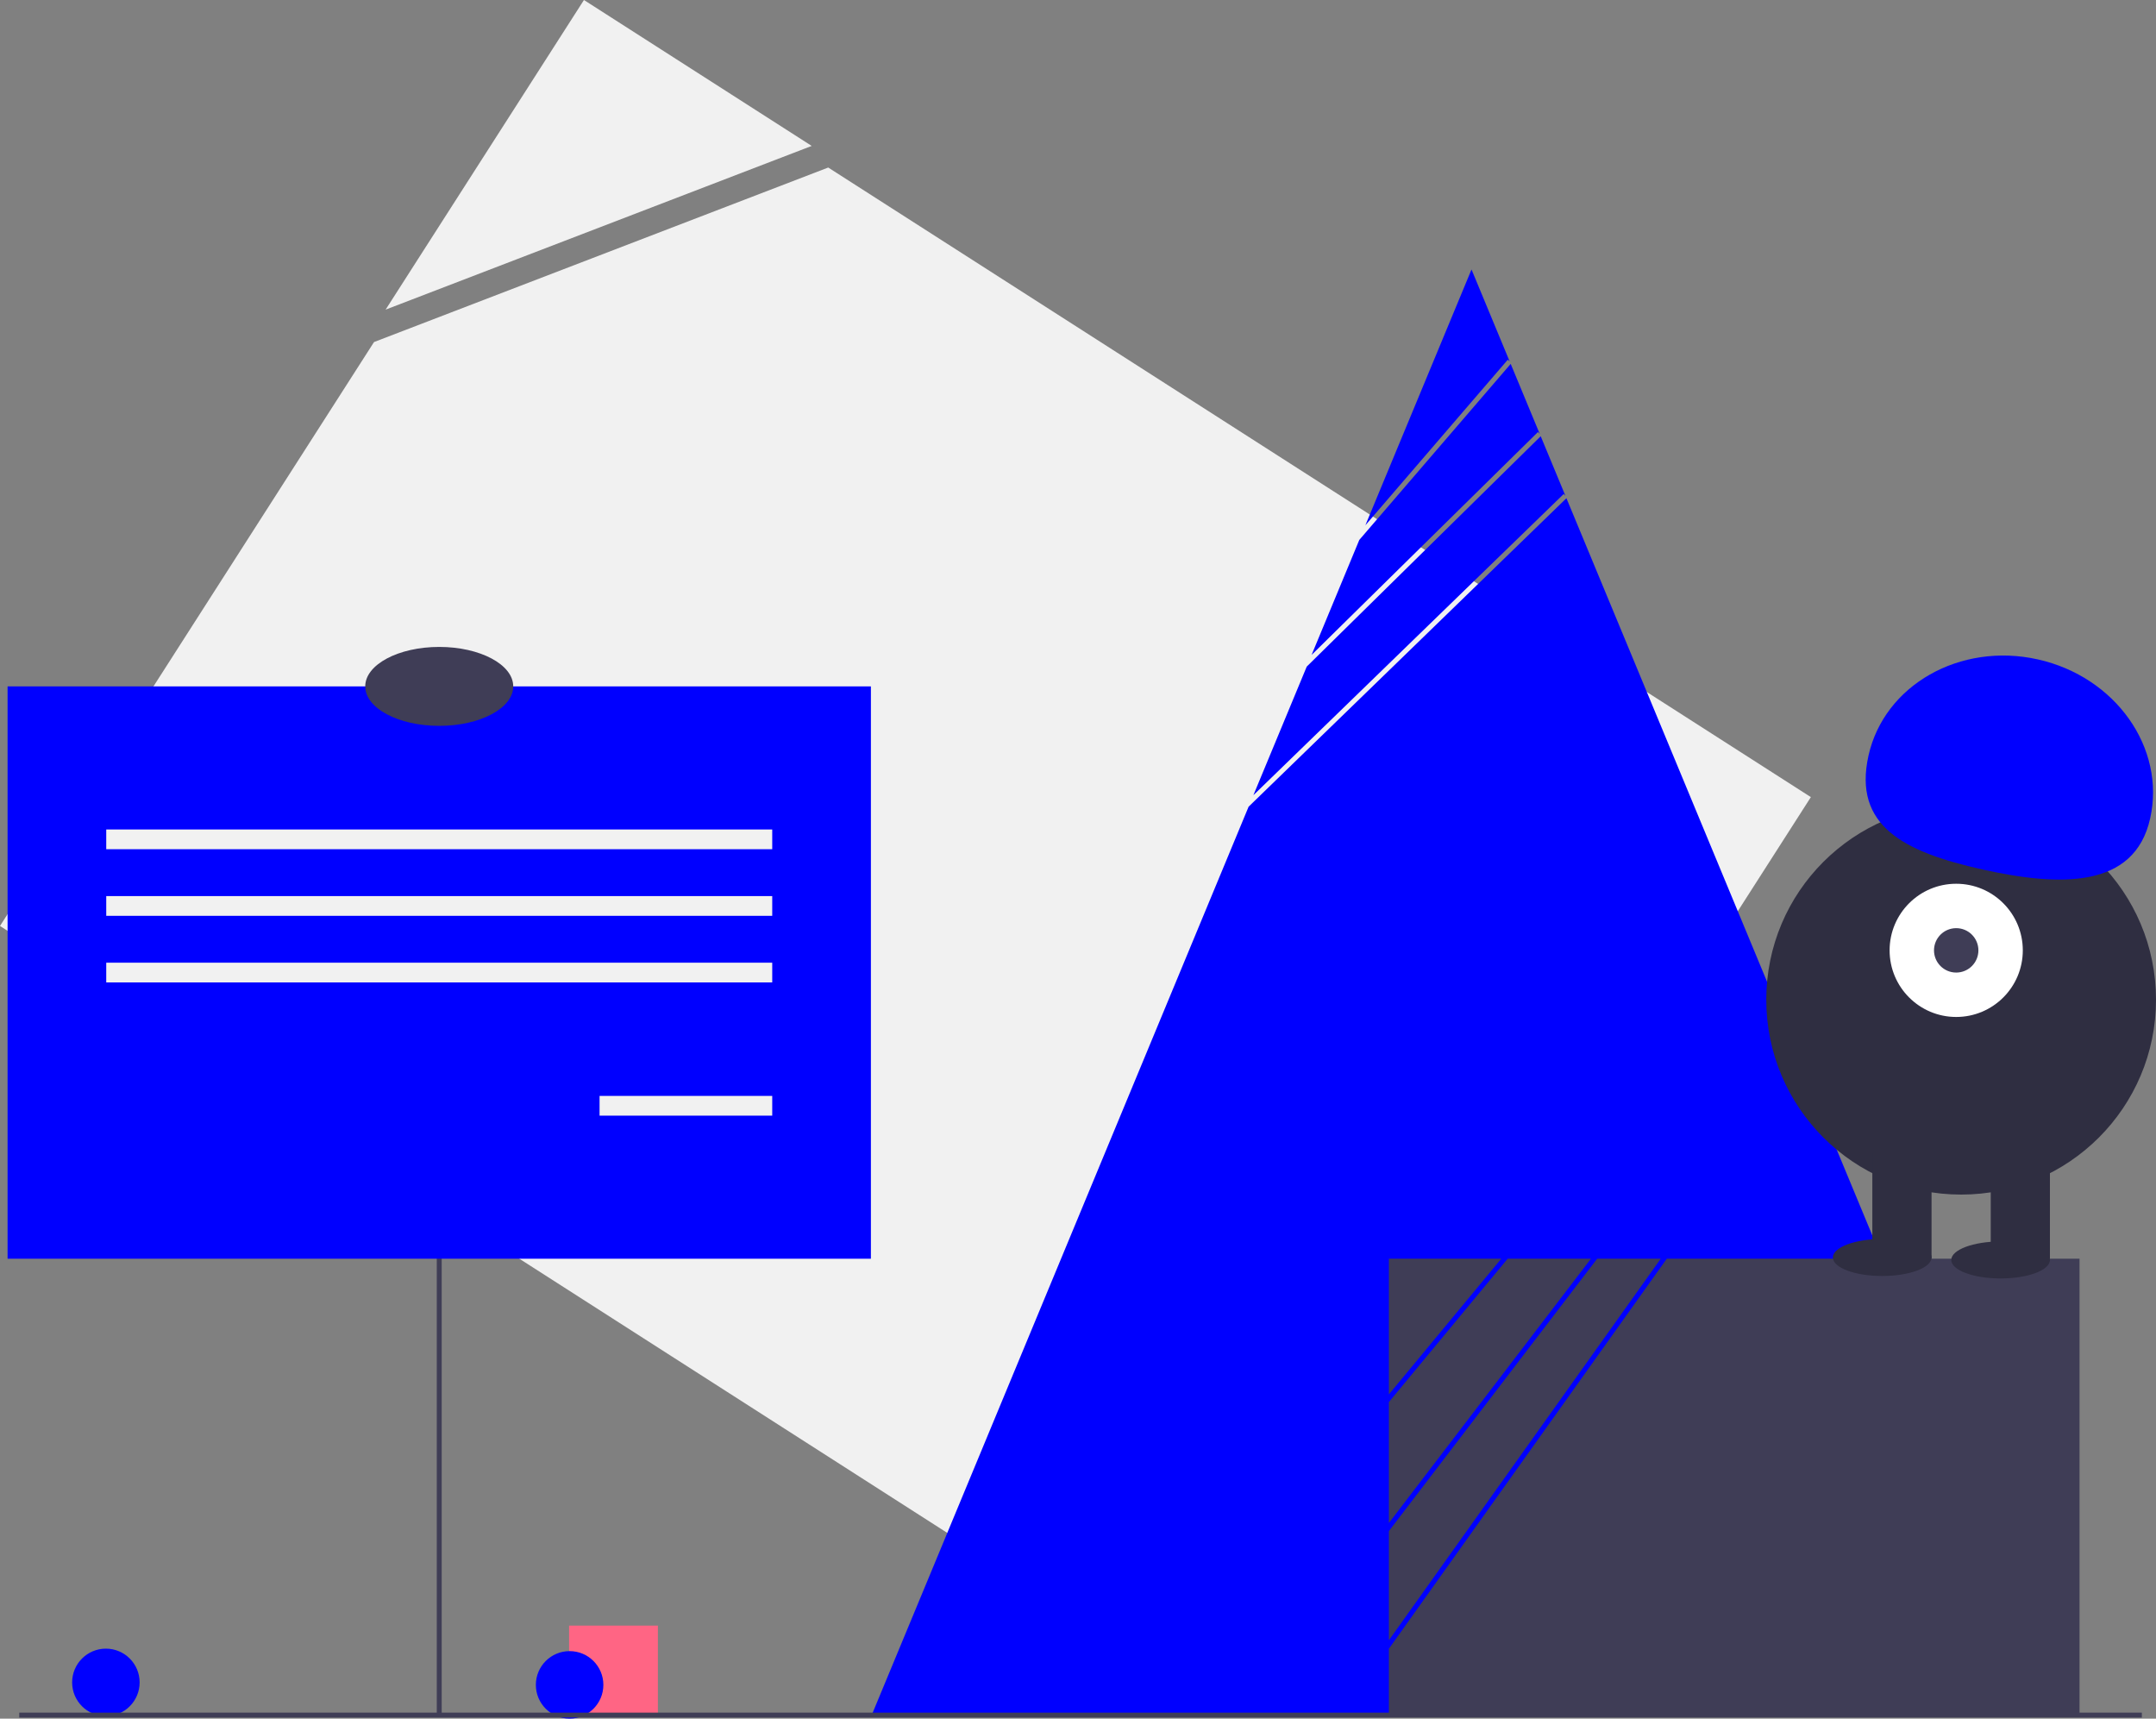 <svg id="ab6d4b78-a8f6-485a-afcf-f519a4f8db63" data-name="Layer 1" xmlns="http://www.w3.org/2000/svg" width="874.073" height="696.664" viewBox="0 0 874.073 696.664"><rect x="0" y="0" width="874.073" height="696.664" fill="#808080" stroke="none"/><title>reminder</title><circle cx="42.928" cy="681.978" r="13.685" fill="#0000ff"/><rect x="230.72" y="658.953" width="36" height="36" fill="#ff6584"/><circle cx="230.928" cy="682.978" r="13.685" fill="#0000ff"/><polygon points="236.741 0 156.336 125.51 329.073 59.15 236.741 0" fill="#f1f1f1"/><polygon points="335.775 67.912 151.635 138.653 0 375.352 496.8 693.612 734.147 323.117 335.775 67.912" fill="#f1f1f1"/><polygon points="633.944 200.247 634.64 200.964 624.625 176.833 529.768 270.217 508.139 322.339 633.944 200.247" fill="#0000ff"/><polygon points="624.212 175.837 612.456 147.507 551.082 218.857 531.737 265.474 623.511 175.124 624.212 175.837" fill="#0000ff"/><polygon points="611.269 145.82 612.026 146.473 596.573 109.235 553.541 212.932 611.269 145.82" fill="#0000ff"/><polygon points="718.164 402.235 635.052 201.958 506.202 327.005 474.983 402.235 353.393 695.235 596.573 695.235 839.754 695.235 718.164 402.235" fill="#0000ff"/><line x1="7.808" y1="695.235" x2="868.339" y2="695.235" fill="none" stroke="#3f3d56" stroke-miterlimit="10" stroke-width="2"/><polygon points="647.508 510.235 563.073 620.65 563.073 664.898 673.283 510.235 647.508 510.235" fill="#3f3d56"/><polygon points="611.229 510.235 563.073 568.354 563.073 617.358 644.991 510.235 611.229 510.235" fill="#3f3d56"/><polygon points="608.632 510.235 563.073 510.235 563.073 565.219 608.632 510.235" fill="#3f3d56"/><polygon points="675.738 510.235 563.073 668.344 563.073 695.235 843.073 695.235 843.073 510.235 675.738 510.235" fill="#3f3d56"/><circle cx="795.073" cy="405.235" r="79" fill="#2f2e41"/><rect x="970.037" y="568.903" width="24" height="43" transform="translate(1801.11 1079.138) rotate(-180)" fill="#2f2e41"/><rect x="922.037" y="568.903" width="24" height="43" transform="translate(1705.11 1079.138) rotate(-180)" fill="#2f2e41"/><ellipse cx="811.073" cy="510.735" rx="20" ry="7.5" fill="#2f2e41"/><ellipse cx="763.073" cy="509.735" rx="20" ry="7.5" fill="#2f2e41"/><circle cx="793.073" cy="385.235" r="27" fill="#fff"/><circle cx="793.073" cy="385.235" r="9" fill="#3f3d56"/><path d="M1034.669,433.435c6.379-28.568-14.012-57.434-45.544-64.475s-62.265,10.41-68.644,38.978S935,447.042,966.532,454.083,1028.29,462.003,1034.669,433.435Z" transform="translate(-162.963 -101.668)" fill="#0000ff"/><line x1="178.073" y1="394.235" x2="178.073" y2="695.235" fill="none" stroke="#3f3d56" stroke-miterlimit="10" stroke-width="2"/><rect x="3.073" y="278.235" width="350" height="232" fill="#0000ff"/><rect x="43.073" y="336.235" width="270" height="8" fill="#f1f1f1"/><rect x="43.073" y="363.235" width="270" height="8" fill="#f1f1f1"/><rect x="43.073" y="390.235" width="270" height="8" fill="#f1f1f1"/><rect x="243.073" y="444.235" width="70" height="8" fill="#f1f1f1"/><ellipse cx="178.073" cy="278.235" rx="30" ry="16" fill="#3f3d56"/></svg>